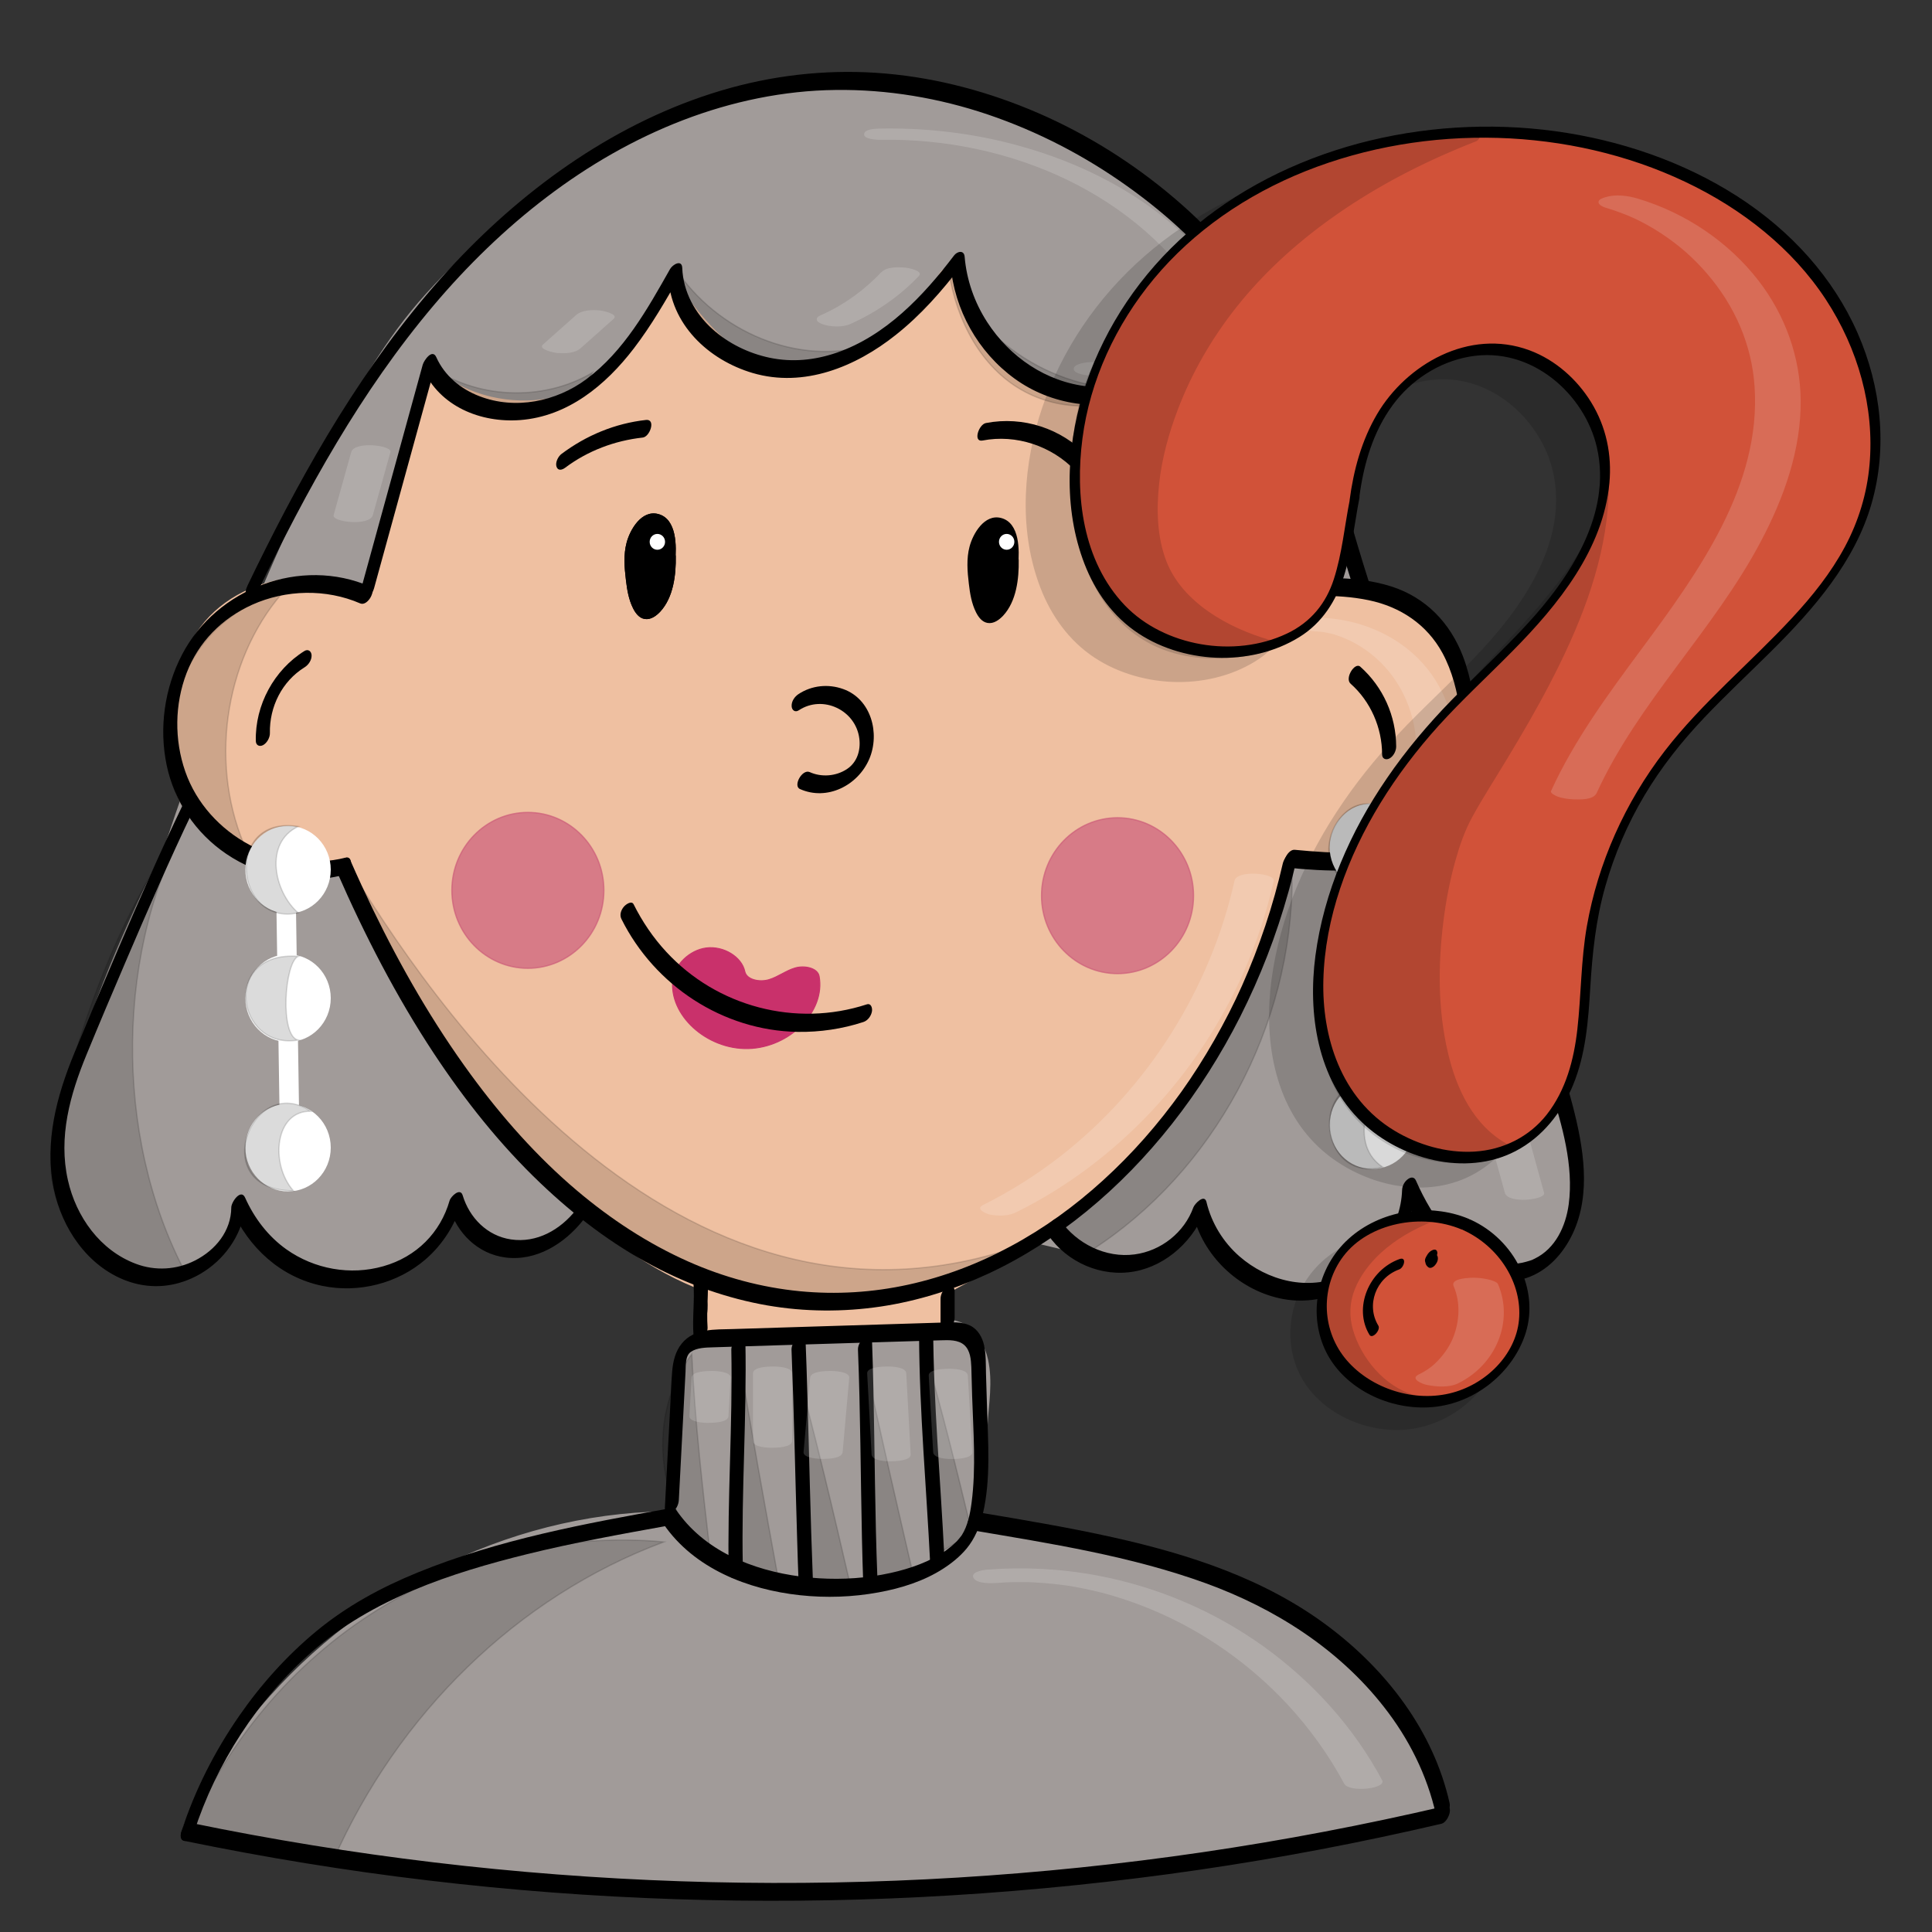 <?xml version="1.0" encoding="utf-8"?>
<!-- Generator: Adobe Adobe Illustrator 24.2.0, SVG Export Plug-In . SVG Version: 6.00 Build 0)  -->
<svg version="1.1" xmlns="http://www.w3.org/2000/svg" xmlns:xlink="http://www.w3.org/1999/xlink" x="0px" y="0px"
	 viewBox="0 0 170.08 170.08" style="enable-background:new 0 0 170.08 170.08;" xml:space="preserve">
<rect x="0" y="0" width="170.08" height="170.08" fill="#333333" stroke="none"/>
<style type="text/css">
	.st0{fill:#ADBECF;}
	.st1{fill:#F3C057;}
	.st2{fill:#F7D98D;}
	.st3{fill:#AEBFCE;}
	.st4{opacity:0.271;}
	.st5{fill:#3D4C5B;}
	.st6{fill:#A19B99;}
	.st7{fill:#EFC0A1;}
	.st8{opacity:0.671;fill:#CB5A7A;stroke:#CA5A78;stroke-width:0.115;stroke-miterlimit:10;enable-background:new    ;}
	.st9{fill:#C9316B;stroke:#C9306B;stroke-width:0.085;stroke-miterlimit:10;}
	.st10{fill:#FFFFFF;stroke:#FFFFFF;stroke-width:0.115;stroke-miterlimit:10;}
	.st11{fill:#FFFFFF;}
	.st12{opacity:0.141;stroke:#000000;stroke-width:0.115;stroke-miterlimit:10;enable-background:new    ;}
	.st13{opacity:0.141;stroke:#000000;stroke-width:0.097;stroke-miterlimit:10;enable-background:new    ;}
	.st14{opacity:0.161;}
	.st15{fill:#ECC9AD;}
	.st16{opacity:0.169;}
	.st17{fill:#F0F6FA;}
	.st18{opacity:0.149;}
	.st19{opacity:0.031;}
	.st20{stroke:#000000;stroke-width:0.062;stroke-miterlimit:10;}
	.st21{fill:#C8354F;}
	.st22{fill:#C93550;}
	.st23{fill:#6DB671;}
	.st24{fill:#6CB671;}
	.st25{fill:#D1DFEA;}
	.st26{fill:#D3E1ED;}
	.st27{fill:#C8354E;}
	.st28{fill:#F3C058;}
	.st29{fill:#C8AE9D;}
	.st30{opacity:0.078;}
	.st31{opacity:0.141;}
	.st32{fill:#D15238;}
	.st33{fill:#D15239;}
</style>
<g id="Ebene_4_5_">
</g>
<g id="Ebene_8_7_">
	<g>
		<g id="Ebene_18_3_">
			<g>
				<g>
					<path class="st6" d="M51.97,103.96c-0.35,2.77-2.82,5.1-5.54,5.23c-2.72,0.12-5.39-1.97-5.98-4.7
						c-1.35,4.12-5.36,7.17-9.59,7.29c-4.24,0.12-8.4-2.7-9.96-6.74c-1.15,6.74-9.85,8.41-13.35,2.92
						c-5.62-8.83,5.85-29.53,7.72-34.13c0,0,7.84-23.92,17.33-40.45c5.02-8.75,14.25-15.87,22.93-20.75
						c8.27-4.64,17.67-4.95,26.98-3.42s17.7,6.44,23.9,13.72c6.58,7.72,8.65,17.25,12,26.91c5.37,15.52,12.89,29.89,18.26,45.41
						c1.07,3.09,2.15,6.32,1.77,9.57c-0.38,3.25-2.71,6.52-5.89,6.76c-3.96,0.29-6.81-3.93-7.84-7.86c-0.33,4.53-4.08,8.55-8.48,9.1
						s-8.97-2.45-10.34-6.77c-1.04,2.39-3.67,3.69-6.21,3.88c-2.54,0.19-5.05-0.51-7.53-1.11c-12.68-3.06-25.82-3.42-38.84-3.77"/>
					<g>
						<path class="st6" d="M51.37,104.11c-0.35,2.42-2.53,4.35-5.01,4.29c-2.53-0.06-4.74-2-5.31-4.43
							c-0.17-0.74-1.04,0.14-1.15,0.46c-1.28,3.78-5,6.56-9.03,6.55c-4.06-0.01-7.89-2.71-9.38-6.47c-0.31-0.79-1.13,0.25-1.2,0.67
							c-0.64,3.52-3.97,5.69-7.47,5.19c-3.53-0.5-5.59-3.55-6.05-6.88c-0.5-3.59,0.31-7.35,1.3-10.79
							c1.09-3.78,2.57-7.45,4.17-11.05c1.11-2.5,2.36-4.94,3.44-7.45c0.54-1.27,0.91-2.63,1.37-3.93c2.8-7.97,5.9-15.86,9.38-23.56
							c2.1-4.63,4.32-9.26,6.93-13.62c2.79-4.67,6.65-8.64,10.84-12.07c2.13-1.75,4.37-3.37,6.68-4.87
							c2.26-1.47,4.59-2.91,7.05-4.02c5.32-2.41,11.22-3.16,17.02-2.91c5.51,0.24,11.03,1.18,16.12,3.37
							c4.83,2.08,9.23,5.13,12.9,8.9c3.89,3.99,6.68,8.72,8.74,13.87c2.12,5.29,3.62,10.8,5.52,16.17
							c4.18,11.81,9.62,23.11,14.28,34.72c1.17,2.91,2.29,5.85,3.33,8.81c1.03,2.93,2.16,5.98,2.07,9.13
							c-0.07,2.31-1.09,4.81-3.18,6c-2.05,1.17-4.44,0.51-6.09-1.03c-1.68-1.57-2.73-3.76-3.31-5.96c-0.09-0.35-0.45-0.3-0.69-0.14
							c-0.33,0.22-0.5,0.61-0.53,1c-0.27,3.2-2.44,6.03-5.35,7.33c-3.02,1.35-6.5,0.61-9.06-1.36c-1.48-1.15-2.61-2.72-3.2-4.5
							c-0.24-0.74-1,0.14-1.15,0.46c-1.22,2.68-4.7,3.34-7.33,3.13c-1.81-0.14-3.57-0.61-5.33-1.04c-1.71-0.42-3.44-0.79-5.17-1.11
							c-7.11-1.34-14.33-1.95-21.54-2.3c-4.12-0.2-8.24-0.31-12.37-0.42c-0.67-0.02-1.34,1.56-0.59,1.58
							c7.65,0.21,15.32,0.41,22.94,1.17c3.76,0.37,7.51,0.88,11.22,1.59c1.89,0.36,3.77,0.79,5.64,1.24
							c1.83,0.45,3.69,0.89,5.59,0.91c3.35,0.02,6.6-1.51,8.04-4.65c-0.38,0.15-0.76,0.31-1.15,0.46c1.16,3.54,4.27,6.26,7.94,6.95
							c3.74,0.71,7.47-1.12,9.74-4.07c1.36-1.77,2.18-3.84,2.36-6.06c-0.41,0.29-0.81,0.57-1.22,0.86c1.1,4.11,4.71,9.72,9.75,7.79
							c2.3-0.88,3.93-3.05,4.71-5.32c0.99-2.9,0.53-6.03-0.31-8.91c-0.91-3.13-2.09-6.19-3.26-9.23c-1.17-3.04-2.4-6.05-3.67-9.05
							c-2.52-5.99-5.17-11.92-7.64-17.93c-2.44-5.9-4.62-11.88-6.57-17.96c-1.77-5.5-3.56-11.07-6.49-16.09
							c-5.53-9.49-15.27-16.46-26-18.76c-5.85-1.25-12.08-1.6-18-0.66c-2.9,0.46-5.73,1.28-8.42,2.46
							c-2.64,1.16-5.13,2.71-7.54,4.28c-4.78,3.12-9.28,6.71-13.13,10.95c-3.69,4.06-6.32,8.75-8.77,13.62
							c-4.42,8.77-8.14,17.9-11.51,27.11c-0.83,2.26-1.64,4.54-2.4,6.82c-0.59,1.77-1.52,3.43-2.31,5.12
							c-1.65,3.53-3.21,7.1-4.5,10.78c-1.34,3.83-2.47,7.84-2.64,11.91c-0.14,3.39,0.52,7.16,3.36,9.36
							c2.93,2.27,7.23,1.84,9.94-0.56c1.49-1.32,2.44-3.13,2.79-5.08c-0.4,0.22-0.8,0.44-1.2,0.67c1.31,3.3,4.15,5.82,7.59,6.7
							c3.46,0.89,7.13-0.26,9.75-2.62c1.53-1.38,2.7-3.14,3.36-5.09c-0.38,0.15-0.76,0.31-1.15,0.46c0.69,2.94,3.54,5.24,6.61,4.95
							c3.13-0.3,5.68-3.11,6.11-6.15c0.05-0.33-0.06-0.69-0.46-0.62C51.74,103.25,51.42,103.76,51.37,104.11L51.37,104.11z"/>
					</g>
				</g>
				<g>
					<path class="st6" d="M60.29,120.08c-0.25,4.58-0.49,9.17-0.74,13.75c-17.62-0.29-34.98,10.57-42.79,26.78
						c36.22,7.47,73.95,7.05,110.01-1.21c-6.05-17.75-24.94-22.23-41.06-25.31c0.43-4.65,0.64-8.95,0.64-8.95
						c0.41-2.87,0.53-6.49-1.96-7.88c-1.29-0.72-4.28-0.09-5.74,0.02c-6.02,0.43-12.04,0.87-18.07,1.31"/>
					<g>
						<path class="st6" d="M59.66,120.43c-0.25,4.58-0.49,9.17-0.74,13.75c0.31-0.38,0.61-0.76,0.92-1.13
							c-7-0.1-13.93,1.51-20.25,4.48c-6.39,3-12.13,7.4-16.7,12.77c-2.6,3.06-4.83,6.44-6.58,10.06c-0.15,0.3-0.35,0.94,0.15,1.05
							c7.08,1.46,14.21,2.62,21.39,3.47c7.17,0.86,14.37,1.41,21.59,1.67c7.22,0.26,14.44,0.21,21.65-0.13
							c7.19-0.34,14.37-0.98,21.51-1.92c7.16-0.94,14.29-2.18,21.35-3.72c0.89-0.19,1.78-0.39,2.67-0.6
							c0.47-0.11,0.9-0.83,0.75-1.29c-2.22-6.45-6.48-11.8-12.11-15.61c-5.51-3.72-11.89-5.94-18.29-7.6
							c-3.62-0.94-7.29-1.68-10.96-2.38c0.1,0.21,0.21,0.42,0.31,0.63c0.26-2.82,0.47-5.65,0.62-8.49c0.1-1.83,0.47-3.8,0.04-5.75
							c-0.25-1.12-0.77-2.17-1.69-2.88c-0.93-0.72-2.12-0.73-3.25-0.66c-1.18,0.08-2.35,0.28-3.53,0.36
							c-1.81,0.13-3.63,0.26-5.44,0.39c-4.06,0.29-8.13,0.59-12.19,0.88c-0.41,0.03-0.71,0.37-0.84,0.74
							c-0.08,0.21-0.16,0.87,0.25,0.84c3.48-0.25,6.97-0.5,10.45-0.75c3.06-0.22,6.13-0.35,9.18-0.72c1.14-0.14,2.4-0.34,3.54-0.08
							c1.01,0.23,1.75,1.17,2.1,2.1c0.7,1.91,0.27,3.85,0.17,5.8c-0.14,2.84-0.34,5.68-0.61,8.52c-0.02,0.27-0.01,0.57,0.31,0.63
							c6.44,1.23,12.9,2.59,19.06,4.9c6,2.25,11.79,5.48,16.07,10.35c2.51,2.86,4.4,6.19,5.64,9.79c0.25-0.43,0.5-0.86,0.75-1.29
							c-7.01,1.6-14.08,2.92-21.2,3.93c-7.17,1.02-14.38,1.74-21.61,2.15c-7.17,0.41-14.36,0.52-21.54,0.34
							c-7.18-0.19-14.36-0.67-21.5-1.45c-7.15-0.78-14.26-1.86-21.31-3.24c-0.9-0.17-1.79-0.35-2.68-0.54
							c0.05,0.35,0.1,0.7,0.15,1.05c2.98-6.15,7.34-11.55,12.66-15.83c5.28-4.25,11.46-7.39,18.03-9.06
							c3.71-0.94,7.53-1.41,11.35-1.35c0.55,0.01,0.89-0.66,0.92-1.13c0.25-4.58,0.49-9.17,0.74-13.75
							c0.02-0.39-0.33-0.52-0.63-0.37C59.9,119.56,59.69,120.03,59.66,120.43L59.66,120.43z"/>
					</g>
				</g>
				<g>
					<path class="st7" d="M31.7,52.23c-4.71-1.55-10.88-0.6-13.79,3.49s-3.72,11.28-0.85,15.41c2.87,4.13,9.78,5.8,14.5,4.32
						c5.08,14.96,17.63,32.15,30.12,37.18c2.6,1.05,0.14,4.8,1.29,4.62c4.84-0.76,15.11-1.92,20.32-0.53
						c0.09-1.22-0.8-3.12,0.27-3.66c15.38-7.81,25.95-21.68,29.77-38.01c5.94,0.78,12.2,0.69,14.54-3.21
						c2.74-4.56,1.56-12.48-2.02-16.38c-3.58-3.91-9.83-4.88-14.37-2.23c-2.96-6.83-4.55-14.35-6.09-21.66
						c-3.44,3.17-9.27,4.62-13.64,3.07c-4.37-1.56-7.77-5.67-8.56-10.35c-2.38,4.39-7.99,8.79-12.88,9.07
						c-4.89,0.28-8.5-3.9-11.35-8c-0.98,4.38-4.69,8.5-8.83,9.97c-4.14,1.47-9,0.61-12.42-2.22c-1.66,6.47-3.32,12.93-4.98,19.4"/>
					<g>
						<path class="st7" d="M32.13,51.49c-3.08-0.99-6.54-1.04-9.59,0.12c-1.55,0.59-2.95,1.46-4.1,2.65
							c-1.14,1.18-1.95,2.65-2.55,4.16c-1.26,3.16-1.66,6.85-0.8,10.17c0.81,3.1,2.95,5.39,5.83,6.73c3.2,1.49,7.09,1.96,10.49,0.91
							c-0.15-0.09-0.3-0.17-0.45-0.26c1.82,5.35,4.35,10.46,7.32,15.25c3,4.84,6.5,9.42,10.55,13.43c3.57,3.54,7.62,6.72,12.28,8.67
							c0.88,0.37,1.24,0.96,1.18,1.91c-0.04,0.69-0.31,1.38-0.28,2.07c0.05,0.96,0.89,0.7,1.56,0.6c1.03-0.15,2.07-0.29,3.11-0.41
							c2.83-0.33,5.67-0.57,8.52-0.62c2.58-0.05,5.27-0.02,7.78,0.64c0.53,0.14,0.9-0.76,0.92-1.13c0.04-0.77-0.2-1.52-0.25-2.29
							c-0.01-0.11,0.02-0.27-0.01-0.38c-0.09-0.3,0.13,0.12-0.08,0.06c0.1,0.03,0.51-0.26,0.6-0.31c0.23-0.12,0.45-0.24,0.67-0.36
							c1.6-0.86,3.16-1.8,4.68-2.81c2.98-1.99,5.78-4.24,8.34-6.74c5.08-4.97,9.21-10.85,12.19-17.3c1.68-3.64,2.97-7.45,3.88-11.34
							c-0.3,0.31-0.6,0.63-0.9,0.94c3.52,0.46,7.4,0.79,10.84-0.36c1.44-0.48,2.78-1.26,3.77-2.43c1.03-1.21,1.63-2.76,1.99-4.29
							c0.75-3.19,0.39-6.71-0.77-9.76c-1.18-3.1-3.31-5.65-6.4-7c-3.51-1.53-7.66-1.4-10.99,0.51c0.2,0.07,0.41,0.13,0.61,0.2
							c-2.98-6.92-4.54-14.32-6.09-21.66c-0.08-0.4-0.55-0.28-0.77-0.09c-2.68,2.44-6.49,3.7-10.09,3.49
							c-3.58-0.21-6.81-2.19-8.92-5.05c-1.24-1.67-2.06-3.59-2.42-5.63c-0.11-0.66-0.9-0.01-1.05,0.26
							c-1.86,3.38-5.11,6.21-8.66,7.68c-1.7,0.71-3.58,1.08-5.41,0.74c-1.85-0.35-3.49-1.39-4.88-2.62
							c-1.67-1.48-3.03-3.29-4.3-5.11c-0.41-0.58-1.06,0.48-1.14,0.8c-0.73,3.16-2.9,6.01-5.6,7.78c-2.81,1.84-6.22,2.37-9.48,1.62
							c-1.88-0.44-3.64-1.32-5.13-2.54c-0.45-0.37-0.96,0.62-1.04,0.9c-1.66,6.47-3.32,12.93-4.98,19.4
							c-0.08,0.33,0.09,0.69,0.46,0.62c0.41-0.07,0.66-0.58,0.75-0.93c1.66-6.47,3.32-12.93,4.98-19.4c-0.34,0.3-0.69,0.6-1.04,0.9
							c2.88,2.35,6.71,3.36,10.38,2.82c3.68-0.54,6.93-2.8,9.15-5.73c1.3-1.71,2.27-3.65,2.75-5.75c-0.38,0.27-0.76,0.54-1.14,0.8
							c2.29,3.27,5.12,6.9,9.19,7.91c4.09,1.01,8.4-1.33,11.43-3.89c1.82-1.54,3.44-3.39,4.59-5.49c-0.35,0.09-0.7,0.17-1.05,0.26
							c0.66,3.8,2.97,7.27,6.22,9.35c3.3,2.11,7.31,2.35,11.01,1.22c2.11-0.65,4.1-1.71,5.74-3.2c-0.26-0.03-0.51-0.06-0.77-0.09
							c1.55,7.34,3.11,14.74,6.09,21.66c0.11,0.27,0.35,0.35,0.61,0.2c2.71-1.55,6.04-1.8,9-0.86c2.91,0.92,5.23,2.93,6.6,5.65
							c1.34,2.65,1.92,5.86,1.59,8.81c-0.15,1.34-0.48,2.69-1.16,3.86c-0.64,1.11-1.68,1.86-2.85,2.34
							c-3.42,1.39-7.49,0.98-11.05,0.51c-0.47-0.06-0.82,0.58-0.9,0.94c-1.62,6.87-4.5,13.45-8.54,19.25
							c-4.06,5.82-9.23,10.85-15.17,14.73c-1.72,1.12-3.5,2.13-5.32,3.08c-0.84,0.44-1.27,1.24-1.29,2.18
							c-0.02,0.88,0.3,1.73,0.26,2.62c0.31-0.38,0.61-0.76,0.92-1.13c-2.16-0.57-4.44-0.65-6.67-0.65c-2.57,0-5.14,0.17-7.7,0.42
							c-1.16,0.11-2.33,0.24-3.49,0.4c-0.47,0.06-0.93,0.12-1.4,0.19c-0.23,0.03-0.46,0.07-0.69,0.1c-0.11,0.02-0.22,0.03-0.33,0.05
							c-0.07,0.01-0.14,0.02-0.21,0.03c0.02,0,0.03,0,0.05-0.01c0.01-0.03,0.15,0.15,0.1,0.15c-0.02,0,0.01-0.25,0.02-0.27
							c0.06-0.37,0.14-0.73,0.19-1.1c0.12-0.86,0.15-1.83-0.36-2.58c-0.58-0.84-1.81-1.11-2.69-1.54c-1.07-0.52-2.1-1.11-3.1-1.75
							c-2.11-1.35-4.09-2.92-5.94-4.61c-4.17-3.83-7.76-8.3-10.86-13.02c-3.44-5.24-6.34-10.88-8.37-16.82
							c-0.07-0.2-0.24-0.33-0.45-0.26c-2.75,0.84-5.83,0.63-8.53-0.3c-2.67-0.92-5.19-2.62-6.35-5.27c-1.22-2.8-1.15-6.1-0.37-9
							c0.76-2.84,2.31-5.29,5-6.6c2.98-1.46,6.68-1.54,9.82-0.53C31.96,53.2,32.76,51.69,32.13,51.49L32.13,51.49z"/>
					</g>
				</g>
				<ellipse class="st8" cx="46.47" cy="78.38" rx="6.69" ry="6.86"/>
				<ellipse class="st8" cx="98.38" cy="78.85" rx="6.69" ry="6.86"/>
				<path class="st9" d="M59.23,86.24c-0.36,3.11,2.97,6.16,6.64,6.07c3.67-0.09,6.81-3.28,6.24-6.37
					c-0.13-0.73-1.29-0.97-2.11-0.73c-0.82,0.24-1.48,0.78-2.3,1.03c-0.82,0.25-1.97,0.02-2.13-0.71c-0.27-1.29-1.86-2.27-3.39-2.08
					C60.68,83.64,59.38,84.96,59.23,86.24z"/>
				<g>
					<g>
						<path d="M32.57,51.63c-6.08-2.64-13.5,0.15-16.54,5.99c-1.55,2.97-2.04,6.45-1.36,9.73c0.67,3.2,2.55,5.99,5.25,7.82
							c2.96,2.01,6.74,2.76,10.22,1.88c0.39-0.1,0.69-0.55,0.75-0.93c0.05-0.31-0.06-0.72-0.46-0.62
							c-5.77,1.46-12.16-1.96-14.12-7.58c-0.97-2.79-0.94-5.92,0.12-8.68c1.04-2.71,3.12-4.81,5.76-6c2.98-1.34,6.52-1.42,9.52-0.12
							C32.37,53.41,33.2,51.9,32.57,51.63L32.57,51.63z"/>
					</g>
				</g>
				<g>
					<g>
						<path d="M111.6,52.75c2.94-0.28,5.98-0.52,8.9,0.09c2.78,0.58,5.11,2.13,6.48,4.64c0.87,1.61,1.33,3.45,1.56,5.26
							c0.24,1.88,0.33,3.84,0.01,5.72c-0.12,0.7-0.28,1.34-0.54,1.99c-0.21,0.52-0.54,1.11-0.84,1.5c-0.7,0.9-1.63,1.58-2.77,2.07
							c-3.21,1.37-7.04,1.11-10.43,0.79c-0.67-0.06-1.35,1.51-0.59,1.58c3.35,0.32,6.99,0.52,10.21-0.61c2.85-1,4.95-3.16,5.81-6.07
							c0.54-1.81,0.66-3.71,0.57-5.59c-0.1-2.14-0.42-4.33-1.18-6.34c-1.13-2.95-3.27-5.18-6.3-6.15c-3.4-1.08-7.08-0.76-10.58-0.42
							C111.26,51.27,110.71,52.84,111.6,52.75L111.6,52.75z"/>
					</g>
				</g>
				<g>
					<g>
						<path d="M29.68,76.79c2.42,5.53,5.2,10.93,8.53,15.97c2.72,4.11,5.8,8,9.37,11.4c2.98,2.84,6.28,5.37,9.93,7.29
							c3.14,1.66,6.54,2.86,10.04,3.47c3.3,0.57,6.67,0.59,9.98,0.1c3.28-0.49,6.46-1.5,9.46-2.89c3.1-1.44,6-3.32,8.65-5.48
							c2.78-2.27,5.29-4.87,7.51-7.68c2.32-2.94,4.34-6.13,6.03-9.47c1.77-3.51,3.19-7.18,4.24-10.97c0.26-0.92,0.49-1.86,0.71-2.79
							c0.07-0.33-0.08-0.69-0.46-0.62c-0.4,0.07-0.67,0.58-0.75,0.93c-0.84,3.67-2.04,7.26-3.58,10.72
							c-1.41,3.16-3.33,6.53-5.33,9.33c-2.06,2.88-4.36,5.5-6.94,7.84c-2.49,2.26-5.15,4.19-8.11,5.78
							c-2.83,1.53-5.85,2.68-8.99,3.37c-3.14,0.69-6.36,0.89-9.56,0.58c-3.39-0.33-6.7-1.23-9.81-2.61
							c-3.56-1.58-6.84-3.74-9.81-6.25c-3.52-2.98-6.61-6.48-9.33-10.19c-3.34-4.56-6.17-9.48-8.63-14.56
							c-0.68-1.42-1.34-2.84-1.97-4.28C30.52,74.95,29.42,76.2,29.68,76.79L29.68,76.79z"/>
					</g>
				</g>
				<g>
					<g>
						<path d="M118.9,60.19c1.76,1.56,2.77,3.88,2.77,6.22c0,0.38,0.31,0.52,0.63,0.37c0.36-0.18,0.61-0.66,0.61-1.06
							c-0.01-2.69-1.15-5.24-3.16-7.03C119.27,58.26,118.35,59.71,118.9,60.19L118.9,60.19z"/>
					</g>
				</g>
				<g>
					<g>
						<path d="M23.76,64.54c-0.05-2.32,1.07-4.57,3.06-5.8c0.34-0.21,0.63-0.64,0.61-1.06c-0.02-0.35-0.3-0.57-0.63-0.37
							c-2.68,1.67-4.35,4.76-4.28,7.92c0.01,0.38,0.31,0.53,0.63,0.37C23.5,65.42,23.77,64.93,23.76,64.54L23.76,64.54z"/>
					</g>
				</g>
				<g>
					<g>
						<path d="M49.76,41.17c1.99-1.49,4.36-2.38,6.82-2.65c0.64-0.07,1.18-1.65,0.29-1.55c-2.72,0.3-5.27,1.36-7.45,3
							c-0.29,0.22-0.55,0.75-0.43,1.11C49.12,41.48,49.5,41.37,49.76,41.17L49.76,41.17z"/>
					</g>
				</g>
				<g>
					<g>
						<path d="M86.5,38.78c2.95-0.57,6.09,0.48,8.16,2.65c0.54,0.57,1.52-0.83,1.07-1.3c-2.29-2.41-5.66-3.52-8.93-2.89
							C86.16,37.35,85.63,38.95,86.5,38.78L86.5,38.78z"/>
					</g>
				</g>
				<g>
					<g>
						<path d="M59.44,49.43c0.12-1.31,0.16-3.75-1.5-4.18c-1.46-0.38-2.48,1.37-2.78,2.53c-0.28,1.05-0.19,2.19-0.06,3.26
							c0.1,0.86,0.24,1.73,0.63,2.51c0.21,0.42,0.53,0.86,1.02,0.94c0.54,0.09,1.02-0.27,1.37-0.64c1.17-1.26,1.4-3.26,1.37-4.9
							c-0.01-0.38-0.31-0.53-0.63-0.37c-0.35,0.18-0.62,0.67-0.61,1.06c0.01,0.64-0.02,1.28-0.15,1.91
							c-0.1,0.47-0.24,0.86-0.41,1.16c-0.12,0.22,0.06-0.06-0.07,0.1c-0.02,0.03-0.05,0.06-0.07,0.09
							c-0.08,0.09,0.15-0.13,0.01-0.02c-0.14,0.12,0.05-0.01-0.04,0.03c0.05-0.02-0.04,0.02-0.05,0.02c-0.04,0-0.16-0.03-0.19-0.05
							c-0.17-0.1-0.19-0.14-0.31-0.32c-0.29-0.43-0.41-0.97-0.51-1.47c-0.17-0.86-0.25-1.78-0.23-2.66
							c0.01-0.58,0.12-1.07,0.37-1.43c-0.13,0.19,0.16-0.15,0,0c0.04-0.04,0.08-0.08,0.13-0.11c0.1-0.08-0.14,0.09,0.03-0.02
							c0.08-0.05,0.22-0.09,0.31-0.09c0.39,0.01,0.71,0.32,0.9,0.72c0.32,0.68,0.33,1.51,0.26,2.24
							C58.13,50.86,59.37,50.18,59.44,49.43L59.44,49.43z"/>
					</g>
				</g>
				<g>
					<path d="M58.84,49.58c0.5-4.86-3.35-4.56-3.23-0.5c0.21,7.19,3.39,5,3.25,0.21"/>
					<g>
						<path d="M59.44,49.43c0.12-1.31,0.16-3.75-1.5-4.18c-1.46-0.38-2.48,1.37-2.78,2.53c-0.28,1.05-0.19,2.19-0.06,3.26
							c0.1,0.86,0.24,1.73,0.63,2.51c0.21,0.42,0.53,0.86,1.02,0.94c0.54,0.09,1.02-0.27,1.37-0.64c1.17-1.26,1.4-3.26,1.37-4.9
							c-0.01-0.38-0.31-0.53-0.63-0.37c-0.35,0.18-0.62,0.67-0.61,1.06c0.01,0.64-0.02,1.28-0.15,1.91
							c-0.1,0.47-0.24,0.86-0.41,1.16c-0.12,0.22,0.06-0.06-0.07,0.1c-0.02,0.03-0.05,0.06-0.07,0.09
							c-0.08,0.09,0.15-0.13,0.01-0.02c-0.14,0.12,0.05-0.01-0.04,0.03c0.05-0.02-0.04,0.02-0.05,0.02c-0.04,0-0.16-0.03-0.19-0.05
							c-0.17-0.1-0.19-0.14-0.31-0.32c-0.29-0.43-0.41-0.97-0.51-1.47c-0.17-0.86-0.25-1.78-0.23-2.66
							c0.01-0.58,0.12-1.07,0.37-1.43c-0.13,0.19,0.16-0.15,0,0c0.04-0.04,0.08-0.08,0.13-0.11c0.1-0.08-0.14,0.09,0.03-0.02
							c0.08-0.05,0.22-0.09,0.31-0.09c0.39,0.01,0.71,0.32,0.9,0.72c0.32,0.68,0.33,1.51,0.26,2.24
							C58.13,50.86,59.37,50.18,59.44,49.43L59.44,49.43z"/>
					</g>
				</g>
				<g>
					<path d="M89.03,49.93c0.5-4.86-3.35-4.56-3.23-0.5c0.21,7.19,3.39,5,3.25,0.21"/>
					<g>
						<path d="M89.63,49.78c0.12-1.31,0.16-3.75-1.5-4.18c-1.46-0.38-2.48,1.37-2.78,2.53c-0.28,1.05-0.19,2.19-0.06,3.26
							c0.1,0.86,0.24,1.73,0.63,2.51c0.21,0.42,0.53,0.86,1.02,0.94c0.54,0.09,1.02-0.27,1.37-0.64c1.17-1.26,1.4-3.26,1.37-4.9
							c-0.01-0.38-0.31-0.53-0.63-0.37c-0.35,0.18-0.62,0.67-0.61,1.06c0.01,0.64-0.02,1.28-0.15,1.91
							c-0.1,0.47-0.24,0.86-0.41,1.16c-0.12,0.22,0.06-0.06-0.07,0.1c-0.02,0.03-0.05,0.06-0.07,0.09
							c-0.08,0.09,0.15-0.13,0.01-0.02c-0.14,0.12,0.05-0.01-0.04,0.03c0.05-0.02-0.04,0.02-0.05,0.02c-0.04,0-0.16-0.03-0.19-0.05
							c-0.17-0.1-0.19-0.14-0.31-0.32c-0.29-0.43-0.41-0.97-0.51-1.47c-0.17-0.86-0.25-1.78-0.23-2.66
							c0.01-0.58,0.12-1.07,0.37-1.43c-0.13,0.19,0.16-0.15,0,0c0.04-0.04,0.08-0.08,0.13-0.11c0.1-0.08-0.14,0.09,0.03-0.02
							c0.08-0.05,0.22-0.09,0.31-0.09c0.39,0.01,0.71,0.32,0.9,0.72c0.32,0.68,0.33,1.51,0.26,2.24
							C88.32,51.2,89.56,50.52,89.63,49.78L89.63,49.78z"/>
					</g>
				</g>
				<g>
					<g>
						<path d="M70.32,62.53c2.12-1.4,5.02-0.01,5.33,2.49c0.13,1.05-0.2,2.1-1.1,2.69c-0.96,0.63-2.23,0.73-3.27,0.26
							c-0.66-0.29-1.49,1.21-0.86,1.49c2.39,1.07,5.1-0.31,6.1-2.63c0.97-2.26,0.18-5.29-2.29-6.17c-1.31-0.47-2.76-0.33-3.93,0.44
							c-0.34,0.22-0.63,0.63-0.61,1.06C69.7,62.51,69.99,62.75,70.32,62.53L70.32,62.53z"/>
					</g>
				</g>
				<g>
					<g>
						<path d="M32.94,51.75c1.83-6.66,3.66-13.31,5.49-19.97c-0.4,0.22-0.8,0.44-1.2,0.67c1.47,3.33,5.08,4.79,8.56,4.53
							c4.2-0.32,7.53-3.07,10.01-6.31c1.56-2.04,2.84-4.26,4.1-6.49c-0.36,0.03-0.71,0.06-1.07,0.09c0.16,4.26,3.53,7.42,7.44,8.57
							c4.51,1.32,9.06-0.55,12.58-3.35c2.2-1.74,4.08-3.87,5.77-6.1c-0.31-0.03-0.63-0.07-0.94-0.1c0.33,3.98,2.41,7.7,5.65,10.05
							c3.23,2.34,7.44,2.9,11.22,1.7c2.22-0.7,4.18-1.95,5.79-3.63c-0.31-0.03-0.63-0.07-0.94-0.1c0.95,7.16,2.79,14.18,5.54,20.86
							c0.34,0.82,1.44-0.43,1.2-1.03c-2.7-6.57-4.56-13.48-5.5-20.52c-0.08-0.63-0.6-0.45-0.94-0.1c-2.52,2.63-6.33,3.88-9.92,3.5
							c-3.68-0.39-6.89-2.59-8.88-5.67c-1.11-1.72-1.81-3.7-1.98-5.75c-0.05-0.61-0.65-0.49-0.94-0.1
							c-2.69,3.55-6.01,7.06-10.33,8.55c-1.92,0.66-3.91,0.86-5.91,0.44c-1.84-0.39-3.61-1.25-5.01-2.51
							c-1.55-1.39-2.59-3.3-2.67-5.39c-0.03-0.78-0.84-0.31-1.07,0.09c-1.99,3.52-4.06,7.24-7.37,9.7c-2.66,1.98-6.27,2.71-9.41,1.5
							c-1.65-0.63-3.07-1.8-3.8-3.43c-0.35-0.79-1.09,0.27-1.2,0.67c-1.83,6.66-3.66,13.31-5.49,19.97
							c-0.09,0.33,0.09,0.69,0.46,0.62C32.6,52.61,32.84,52.11,32.94,51.75L32.94,51.75z"/>
					</g>
				</g>
				<g>
					<g>
						<path d="M50.7,106.52c-1.38,1.74-3.44,2.93-5.72,2.59c-2.09-0.31-3.65-1.9-4.25-3.88c-0.21-0.71-1.04,0.09-1.15,0.46
							c-0.81,2.82-2.91,4.95-5.83,5.78c-2.9,0.83-6.07,0.26-8.53-1.48c-1.61-1.14-2.84-2.76-3.64-4.55
							c-0.37-0.84-1.22,0.38-1.22,0.86c-0.01,2.07-1.39,3.75-3.18,4.66c-1.62,0.83-3.51,0.94-5.21,0.3
							c-3.16-1.18-5.27-4.15-5.99-7.36c-0.86-3.8,0.19-7.54,1.63-11.04c1.13-2.75,2.29-5.49,3.46-8.22
							c1.9-4.44,3.82-8.88,5.91-13.24c0.13-0.28,0.33-0.79-0.02-1.01c-0.32-0.19-0.76,0.23-0.88,0.49c-2,4.16-3.84,8.38-5.66,12.62
							c-1.31,3.06-2.6,6.12-3.87,9.19c-1.57,3.81-2.66,7.86-1.81,11.99c0.71,3.45,2.96,6.77,6.34,8.05
							c1.91,0.72,3.91,0.65,5.78-0.19c2.16-0.96,3.9-2.9,4.52-5.19c0.16-0.57,0.23-1.16,0.23-1.75c-0.41,0.29-0.81,0.57-1.22,0.86
							c1.5,3.38,4.31,5.98,7.99,6.74c3.19,0.66,6.64-0.21,9.1-2.35c1.53-1.33,2.64-3.11,3.2-5.06c-0.38,0.15-0.76,0.31-1.15,0.46
							c0.7,2.31,2.52,4.13,4.96,4.45c2.72,0.35,5.21-1.22,6.84-3.28c0.21-0.26,0.46-0.78,0.22-1.1
							C51.31,106.01,50.87,106.3,50.7,106.52L50.7,106.52z"/>
					</g>
				</g>
				<g>
					<g>
						<path d="M22.7,52.06c4.27-8.88,9.08-17.61,15.47-25.17c5.93-7.02,13.34-13.01,21.98-16.32c4.28-1.64,8.83-2.6,13.41-2.65
							c4.56-0.06,9.12,0.71,13.43,2.17c4.36,1.48,8.49,3.62,12.23,6.29c3.65,2.6,6.99,5.68,9.61,9.33
							c4.94,6.88,7.01,15.22,9.43,23.19c0.33,1.1,0.68,2.2,1.03,3.3c0.27,0.83,1.39-0.41,1.2-1.03c-2.63-8.23-4.5-16.96-9.04-24.43
							c-2.31-3.81-5.33-7.06-8.77-9.88c-3.65-2.99-7.74-5.46-12.1-7.25c-4.28-1.76-8.84-2.9-13.46-3.2
							c-4.61-0.3-9.24,0.25-13.66,1.57c-9.04,2.7-16.99,8.34-23.41,15.17c-6.91,7.36-12.14,16.12-16.64,25.1
							c-0.55,1.09-1.08,2.18-1.61,3.28c-0.13,0.28-0.33,0.79,0.02,1.01C22.14,52.74,22.58,52.32,22.7,52.06L22.7,52.06z"/>
					</g>
				</g>
				<g>
					<g>
						<path d="M127.01,72.69c3,7.79,6.97,15.19,9.5,23.17c1.01,3.19,2.04,6.77,1.59,10.15c-0.26,1.93-1.16,3.9-2.99,4.79
							c-0.05,0.02-0.25,0.12-0.2,0.1c0.05-0.02-0.18,0.07-0.23,0.08c-0.22,0.07-0.44,0.13-0.66,0.18c-0.5,0.1-0.91,0.13-1.43,0.11
							c-3.97-0.22-6.5-4.06-7.94-7.34c-0.14-0.32-0.42-0.33-0.69-0.14c-0.32,0.22-0.52,0.61-0.53,1c-0.12,3.24-2.24,6.15-5.17,7.48
							c-3.09,1.4-6.66,0.5-9.15-1.67c-1.43-1.25-2.46-2.93-2.9-4.78c-0.18-0.75-1.03,0.15-1.15,0.46c-0.8,2.22-2.84,3.84-5.18,4.15
							c-2.52,0.34-5.1-0.94-6.53-3c-0.43-0.62-1.46,0.75-1.07,1.3c1.67,2.41,4.69,3.73,7.59,3.2c2.9-0.53,5.31-2.83,6.29-5.56
							c-0.38,0.15-0.76,0.31-1.15,0.46c0.87,3.69,3.96,6.66,7.66,7.47c3.78,0.83,7.6-1.06,9.82-4.12c1.3-1.79,2.1-3.89,2.18-6.11
							c-0.41,0.29-0.81,0.57-1.22,0.86c1.46,3.33,3.81,7,7.65,7.77c1.06,0.21,2.21,0.16,3.24-0.18c1.9-0.62,3.29-2.17,4.12-3.94
							c1.64-3.5,0.93-7.61,0-11.21c-1.12-4.3-2.82-8.44-4.56-12.52c-1.89-4.41-3.96-8.74-5.68-13.22
							C127.89,70.84,126.77,72.09,127.01,72.69L127.01,72.69z"/>
					</g>
				</g>
				<g>
					<g>
						<path d="M61.05,112.98c0.11,1.52-0.11,3.04,0,4.56c0.03,0.37,0.3,0.53,0.63,0.37c0.34-0.17,0.64-0.67,0.61-1.06
							c-0.11-1.52,0.11-3.04,0-4.56c-0.03-0.37-0.3-0.53-0.63-0.37C61.32,112.09,61.03,112.6,61.05,112.98L61.05,112.98z"/>
					</g>
				</g>
				<g>
					<g>
						<path d="M82.8,114.33c0,0.79,0,1.57,0,2.36c0,0.38,0.32,0.53,0.63,0.37c0.36-0.18,0.61-0.66,0.61-1.06c0-0.79,0-1.57,0-2.36
							c0-0.38-0.32-0.53-0.63-0.37C83.05,113.46,82.8,113.93,82.8,114.33L82.8,114.33z"/>
					</g>
				</g>
				<g>
					<g>
						<path d="M59.76,132.05c0.2-3.77,0.39-7.53,0.59-11.3c0.03-0.55-0.04-1.4,0.48-1.75c0.53-0.36,1.29-0.37,1.91-0.39
							c1.9-0.06,3.81-0.12,5.71-0.18c3.81-0.12,7.62-0.23,11.43-0.35c0.98-0.03,1.97-0.06,2.96-0.09c0.68-0.02,1.52-0.06,2.06,0.43
							c0.52,0.48,0.58,1.27,0.61,1.93c0.03,0.85,0.04,1.7,0.07,2.54c0.1,3.11,0.36,6.31-0.05,9.41c-0.13,1-0.35,2.04-0.85,2.83
							c-0.06,0.09,0,0,0.01-0.01c-0.03,0.04-0.06,0.08-0.09,0.12c-0.05,0.07-0.11,0.13-0.16,0.2c-0.06,0.07-0.11,0.13-0.17,0.2
							c-0.02,0.03-0.05,0.06-0.08,0.08c-0.1,0.1,0.14-0.13-0.04,0.04c-0.28,0.27-0.57,0.51-0.88,0.74c-1.35,0.96-3.17,1.6-4.86,1.97
							c-2.07,0.46-4.21,0.6-6.32,0.47c-4.2-0.26-8.72-1.61-11.62-4.82c-0.35-0.39-0.67-0.8-0.97-1.23c-0.43-0.62-1.45,0.75-1.07,1.3
							c2.68,3.9,7.43,5.75,11.99,6.24c2.3,0.25,4.66,0.17,6.93-0.25c1.98-0.36,3.99-0.99,5.69-2.09c0.76-0.49,1.46-1.06,2.04-1.75
							c0.74-0.89,1.17-1.95,1.44-3.06c0.72-3.04,0.46-6.33,0.37-9.42c-0.03-0.98-0.06-1.97-0.09-2.95
							c-0.02-0.83,0.01-1.67-0.17-2.49c-0.16-0.71-0.55-1.4-1.23-1.73c-0.76-0.36-1.63-0.28-2.44-0.26
							c-4.11,0.13-8.21,0.25-12.32,0.38c-2.04,0.06-4.07,0.12-6.11,0.19c-1.57,0.05-3.4-0.08-4.5,1.26
							c-0.59,0.72-0.79,1.62-0.86,2.52c-0.08,0.97-0.11,1.94-0.16,2.9c-0.11,2.01-0.21,4.03-0.32,6.04
							c-0.05,1.01-0.11,2.01-0.16,3.02c-0.02,0.39,0.33,0.52,0.63,0.37C59.53,132.92,59.74,132.45,59.76,132.05L59.76,132.05z"/>
					</g>
				</g>
				<g>
					<g>
						<path d="M59.1,132.76c-7.57,1.36-15.2,2.76-22.35,5.68c-3.21,1.31-6.21,2.94-8.89,5.15c-2.6,2.15-4.88,4.69-6.8,7.46
							c-2.16,3.12-3.91,6.55-5.08,10.17c-0.09,0.29-0.15,0.77,0.25,0.84c0.37,0.06,0.75-0.44,0.84-0.74
							c1.97-6.08,5.59-11.71,10.41-15.93c5.3-4.63,12.18-6.91,18.91-8.57c4.1-1.01,8.25-1.76,12.41-2.51
							C59.44,134.2,59.98,132.6,59.1,132.76L59.1,132.76z"/>
					</g>
				</g>
				<g>
					<g>
						<path d="M85.5,134.7c6.96,1.18,14.02,2.27,20.68,4.69c6.04,2.2,11.65,5.76,15.64,10.86c2.2,2.8,3.81,6.01,4.59,9.49
							c0.09,0.4,0.54,0.27,0.77,0.09c0.31-0.25,0.52-0.72,0.43-1.11c-1.42-6.33-5.54-11.68-10.66-15.53
							c-5.57-4.19-12.22-6.35-18.95-7.85c-3.94-0.88-7.92-1.54-11.9-2.21C85.44,133.01,84.73,134.57,85.5,134.7L85.5,134.7z"/>
					</g>
				</g>
				<g>
					<g>
						<path d="M16.24,162.06c7.1,1.46,14.25,2.63,21.45,3.48c7.23,0.86,14.49,1.41,21.76,1.65c7.24,0.24,14.48,0.18,21.71-0.19
							c7.25-0.37,14.48-1.04,21.67-2.01c7.18-0.97,14.32-2.25,21.39-3.83c0.89-0.2,1.78-0.4,2.68-0.61
							c0.63-0.15,1.15-1.75,0.29-1.55c-7.06,1.65-14.18,3.01-21.35,4.06c-7.15,1.05-14.35,1.79-21.56,2.23
							c-7.23,0.44-14.47,0.57-21.71,0.4c-7.24-0.17-14.47-0.65-21.67-1.43c-7.17-0.78-14.3-1.86-21.38-3.24
							c-0.9-0.18-1.79-0.36-2.69-0.54C16.18,160.35,15.47,161.9,16.24,162.06L16.24,162.06z"/>
					</g>
				</g>
				<g>
					<g>
						<path d="M64.38,118.81c0.13,6.55-0.36,13.11-0.23,19.66c0.01,0.38,0.31,0.53,0.63,0.37c0.36-0.18,0.62-0.67,0.61-1.06
							c-0.13-6.55,0.36-13.11,0.23-19.66c-0.01-0.38-0.31-0.53-0.63-0.37C64.64,117.93,64.38,118.42,64.38,118.81L64.38,118.81z"/>
					</g>
				</g>
				<g>
					<g>
						<path d="M69.68,118.81c0.22,5.5,0.32,11,0.49,16.5c0.04,1.48,0.09,2.97,0.15,4.45c0.01,0.38,0.31,0.53,0.63,0.37
							c0.35-0.17,0.63-0.67,0.61-1.06c-0.22-5.5-0.32-11-0.49-16.5c-0.04-1.48-0.09-2.97-0.15-4.45c-0.01-0.38-0.31-0.53-0.63-0.37
							C69.94,117.93,69.67,118.43,69.68,118.81L69.68,118.81z"/>
					</g>
				</g>
				<g>
					<g>
						<path d="M75.53,118.81c0.22,5.53,0.23,11.06,0.35,16.6c0.03,1.39,0.07,2.79,0.12,4.18c0.01,0.38,0.31,0.53,0.63,0.37
							c0.35-0.17,0.63-0.67,0.61-1.06c-0.22-5.53-0.23-11.06-0.35-16.6c-0.03-1.39-0.07-2.79-0.12-4.18
							c-0.01-0.38-0.31-0.53-0.63-0.37C75.79,117.93,75.51,118.43,75.53,118.81L75.53,118.81z"/>
					</g>
				</g>
				<g>
					<g>
						<path d="M80.91,117.6c0.03,6.71,0.65,13.39,0.98,20.09c0.02,0.37,0.3,0.53,0.63,0.37c0.35-0.17,0.63-0.67,0.61-1.06
							c-0.33-6.69-0.95-13.38-0.98-20.09c0-0.38-0.31-0.52-0.63-0.37C81.16,116.72,80.91,117.21,80.91,117.6L80.91,117.6z"/>
					</g>
				</g>
				<g>
					<g>
						<path d="M54.71,80.91c2.92,5.86,8.93,9.82,15.51,9.93c1.96,0.03,3.93-0.26,5.79-0.87c0.39-0.13,0.68-0.53,0.75-0.93
							c0.05-0.28-0.06-0.75-0.46-0.62c-6.25,2.04-13.19,0.2-17.64-4.62c-1.16-1.25-2.12-2.67-2.88-4.19
							c-0.18-0.36-0.7,0.02-0.85,0.2C54.67,80.11,54.52,80.54,54.71,80.91L54.71,80.91z"/>
					</g>
				</g>
				<ellipse class="st10" cx="25.36" cy="76.56" rx="3.7" ry="3.8"/>
				<ellipse class="st10" cx="25.36" cy="87.87" rx="3.7" ry="3.8"/>
				<ellipse class="st10" cx="25.36" cy="101.03" rx="3.7" ry="3.8"/>
				<g>
					<g>
						<path class="st11" d="M24.3,77.62c0.12,7.88,0.24,15.76,0.36,23.64c0.02,1.11,1.74,1.11,1.72,0
							c-0.12-7.88-0.24-15.76-0.36-23.64C26.01,76.51,24.28,76.51,24.3,77.62L24.3,77.62z"/>
					</g>
				</g>
				<g>
					<g>
						<path class="st11" d="M26.25,78.08c1.11,0,1.11-1.72,0-1.72C25.15,76.36,25.14,78.08,26.25,78.08L26.25,78.08z"/>
					</g>
				</g>
				<g>
					<g>
						<path class="st11" d="M26.25,78.08c1.11,0,1.11-1.72,0-1.72C25.15,76.36,25.14,78.08,26.25,78.08L26.25,78.08z"/>
					</g>
				</g>
				<g>
					<g>
						<path class="st11" d="M26.25,78.08c1.11,0,1.11-1.72,0-1.72C25.15,76.36,25.14,78.08,26.25,78.08L26.25,78.08z"/>
					</g>
				</g>
				<ellipse class="st10" cx="120.81" cy="74.58" rx="3.7" ry="3.8"/>
				<ellipse class="st10" cx="120.81" cy="85.9" rx="3.7" ry="3.8"/>
				<ellipse class="st10" cx="120.81" cy="99.05" rx="3.7" ry="3.8"/>
				<g>
					<g>
						<path class="st11" d="M119.75,75.64c0.12,7.88,0.24,15.76,0.36,23.64c0.02,1.11,1.74,1.11,1.72,0
							c-0.12-7.88-0.24-15.76-0.36-23.64C121.46,74.53,119.73,74.53,119.75,75.64L119.75,75.64z"/>
					</g>
				</g>
				<g>
					<g>
						<path class="st11" d="M121.71,76.1c1.11,0,1.11-1.72,0-1.72C120.6,74.38,120.59,76.1,121.71,76.1L121.71,76.1z"/>
					</g>
				</g>
				<g>
					<g>
						<path class="st11" d="M121.71,76.1c1.11,0,1.11-1.72,0-1.72C120.6,74.38,120.59,76.1,121.71,76.1L121.71,76.1z"/>
					</g>
				</g>
				<g>
					<g>
						<path class="st11" d="M121.71,76.1c1.11,0,1.11-1.72,0-1.72C120.6,74.38,120.59,76.1,121.71,76.1L121.71,76.1z"/>
					</g>
				</g>
				<ellipse class="st10" cx="57.87" cy="47.7" rx="0.62" ry="0.64"/>
				<ellipse class="st10" cx="88.62" cy="47.7" rx="0.62" ry="0.64"/>
				<path class="st12" d="M24.82,52.25c-4.79,0.97-8.75,5.28-9.42,10.24c-0.67,4.96,2.01,10.21,6.36,12.47
					C18.36,67.61,19.67,58.22,24.82,52.25z"/>
				<path class="st12" d="M16.9,71.52c-6.8,11.83-6.95,28.46-0.57,40.53c-3.18,0.75-6.7-0.27-9.02-2.63s-3.34-5.97-2.62-9.23
					C6.86,90.3,10.7,79.71,16.9,71.52z"/>
				<path class="st12" d="M30.62,76.13c4.41,11.79,12.9,26.35,23.7,32.4s22.55,8.21,35.88,1C59.28,120.66,37.38,87.28,30.62,76.13z"
					/>
				<path class="st12" d="M26.25,72.76c-6.54-1.05-5.65,8.84,0,7.6C24.16,78.55,23.19,74.22,26.25,72.76z"/>
				<path class="st12" d="M26.25,84.19c-6.78-0.5-5.47,8.29,0,7.37C24.61,91.22,25.04,84.74,26.25,84.19z"/>
				<path class="st12" d="M60.9,119.21c-3.99,5.23-3.21,13.63,1.67,17.99C61.87,131.16,61.17,125.13,60.9,119.21z"/>
				<path class="st12" d="M65.02,119.18c-0.16,5.66-0.32,11.32-0.48,16.98c-0.06,2.02,2.14,3.74,4.03,3.14
					C67.35,132.62,66.14,125.94,65.02,119.18z"/>
				<path class="st12" d="M69.89,119.54c0.18,6.71,0.35,13.41,0.53,20.12c1.51,0.11,3.03,0.22,4.54,0.32
					C73.34,133,71.71,126.02,69.89,119.54z"/>
				<path class="st12" d="M76.03,119.32c0.12,6.72,0.24,13.44,0.36,20.16c1.33-0.29,2.66-0.57,4-0.86
					C78.87,132.06,77.36,125.51,76.03,119.32z"/>
				<path class="st12" d="M81.4,118.91c0.32,5.99,0.65,11.98,0.97,17.96c1.07-0.62,2.14-1.24,3.21-1.87
					C84.26,129.55,82.93,124.1,81.4,118.91z"/>
				<path class="st12" d="M58.45,135.74c-8.73-0.81-17.7,1.31-25.2,5.97c-7.5,4.66-13.5,11.82-16.85,20.13
					c4.38,0.04,8.75,0.66,12.97,1.86C35.01,150.97,45.46,140.57,58.45,135.74z"/>
				<path class="st12" d="M113.75,77.25c0.03,13.08-6.92,25.95-17.74,32.86c-0.79,0.51-1.96,0.25-2.48-0.55
					c-0.52-0.8-0.31-2,0.45-2.56C103.65,99.87,110.48,88.82,113.75,77.25z"/>
				<path class="st12" d="M59.8,24.14c3.88,5.43,11.16,8.28,17.35,6.02c-2.95,2.18-6.92,2.84-10.39,1.73
					C63.29,30.78,60.62,27.44,59.8,24.14z"/>
				<path class="st12" d="M37.71,32.13c4.16,3.01,10.04,3.28,14.45,0.67c-1.37,2.48-4.1,4.1-6.88,4.08
					C42.5,36.86,39.79,35.21,37.71,32.13z"/>
				<path class="st12" d="M83.5,23.73c2.88,6.88,10.49,11.33,17.73,10.36c-3.37,2.11-7.85,2.21-11.29,0.24
					C86.49,32.37,84.2,28.41,83.5,23.73z"/>
				<path class="st12" d="M105.75,32.14c5.43,5.6,8.54,13.49,8.43,21.39C108.75,48,105.87,39.94,105.75,32.14z"/>
				<path class="st12" d="M27.35,97.83c-5.17-3.49-9.24,7-1.52,7C23.73,102.43,24.22,97.77,27.35,97.83z"/>
				<path class="st12" d="M121.7,71.14c-4.26-2.37-8.05,7.24,0,7.24C119.21,76.34,118.67,73.56,121.7,71.14z"/>
				<path class="st13" d="M121.91,82.27c-6.2-1.58-6.16,7.39-1.54,7.39C118.78,87.91,119.85,82.67,121.91,82.27z"/>
				<path class="st12" d="M121.91,95.24c-6.9-1.16-6.02,9.04-0.2,7.5C118.27,100.4,121.29,95.01,121.91,95.24z"/>
				<g class="st14">
					<g>
						<path class="st11" d="M77.49,12.31c5.6-0.11,11.39,1.06,16.52,3.55c4.91,2.39,9.23,6,12.06,10.7
							c1.47,2.44,2.48,5.12,2.92,7.94c0.12,0.78,2.94,0.61,2.84,0c-0.83-5.36-3.72-10.21-7.66-13.88c-4.41-4.11-10-6.74-15.83-8.14
							c-3.54-0.85-7.21-1.23-10.85-1.16c-0.31,0.01-1.4,0.01-1.42,0.5C76.04,12.27,77.26,12.31,77.49,12.31L77.49,12.31z"/>
					</g>
				</g>
				<g class="st14">
					<g>
						<path class="st11" d="M125.16,78.44c1.9,6.9,3.8,13.79,5.7,20.69c0.54,1.96,1.08,3.92,1.62,5.88c0.27,0.99,3.62,0.62,3.45,0
							c-1.9-6.9-3.8-13.79-5.7-20.69c-0.54-1.96-1.08-3.92-1.62-5.88C128.34,77.45,124.99,77.81,125.16,78.44L125.16,78.44z"/>
					</g>
				</g>
				<g class="st14">
					<g>
						<path class="st11" d="M115.69,55.57c0.2,0.01,0.4,0.03,0.61,0.05c0.19,0.02,0.2,0.02,0.04,0c0.1,0.02,0.2,0.03,0.3,0.05
							c0.15,0.03,0.3,0.06,0.45,0.09c0.1,0.02,0.2,0.05,0.3,0.07c-0.11-0.03-0.08-0.02,0.09,0.03c0.64,0.21,1.24,0.45,1.83,0.78
							c1.31,0.73,2.43,1.72,3.31,2.93c1.86,2.55,2.48,5.85,1.83,8.93c-0.14,0.67,3.24,0.98,3.45,0c0.71-3.32-0.11-6.96-2.24-9.62
							c-2.18-2.73-5.59-4.28-9.05-4.48c-0.44-0.03-0.89-0.03-1.33,0.06c-0.2,0.04-0.66,0.15-0.79,0.36
							C114.16,55.37,115.45,55.56,115.69,55.57L115.69,55.57z"/>
					</g>
				</g>
				<g class="st14">
					<g>
						<path class="st11" d="M108.68,77.53c-2.11,9.48-7.62,18.25-15.29,24.23c-2.14,1.67-4.44,3.12-6.87,4.33
							c-0.69,0.35,0.32,0.77,0.62,0.83c0.77,0.15,1.65,0.14,2.36-0.22c8.88-4.41,16.02-12.11,20-21.16c1.13-2.58,2.02-5.26,2.63-8
							C112.28,76.87,108.9,76.55,108.68,77.53L108.68,77.53z"/>
					</g>
				</g>
				<g class="st14">
					<g>
						<path class="st11" d="M101.3,38.41c0.88,4.94,2.26,9.77,4.08,14.45c0.08,0.2,0.64,0.33,0.79,0.36
							c0.42,0.09,0.9,0.11,1.33,0.06c0.38-0.04,1.43-0.16,1.2-0.74c-1.78-4.56-3.09-9.31-3.96-14.13
							C104.58,37.45,101.18,37.69,101.3,38.41L101.3,38.41z"/>
					</g>
				</g>
				<g class="st14">
					<g>
						<path class="st11" d="M95.78,33.05c2.92,0.21,5.93-0.55,7.92-2.8c0.43-0.49-1-0.72-1.2-0.74c-0.61-0.05-1.66-0.1-2.12,0.42
							c-0.57,0.65-1.26,1.19-2.04,1.55c-0.19,0.09-0.38,0.16-0.58,0.22c-0.29,0.1-0.22,0.07-0.47,0.13
							c-0.1,0.02-0.34,0.06-0.12,0.03c-0.1,0.01-0.2,0.02-0.31,0.03c0.25-0.03,0.07-0.01-0.08,0c-0.27,0.02,0.39,0.03-0.08,0
							c-0.44-0.03-0.9-0.03-1.33,0.06c-0.2,0.04-0.66,0.15-0.79,0.36C94.24,32.85,95.53,33.03,95.78,33.05L95.78,33.05z"/>
					</g>
				</g>
				<g class="st14">
					<g>
						<path class="st11" d="M74.84,28.53c2.28-1.02,4.32-2.42,6.05-4.23c0.45-0.47-1.01-0.73-1.2-0.74
							c-0.63-0.05-1.63-0.09-2.12,0.42c-1.47,1.54-3.22,2.83-5.16,3.7c-0.15,0.07-0.51,0.19-0.51,0.43c0,0.23,0.35,0.37,0.51,0.43
							C73.08,28.78,74.17,28.83,74.84,28.53L74.84,28.53z"/>
					</g>
				</g>
				<g class="st14">
					<g>
						<path class="st11" d="M51.12,30.65c0.97-0.86,1.93-1.72,2.9-2.58c0.49-0.43-1.05-0.73-1.2-0.74
							c-0.68-0.06-1.58-0.06-2.12,0.42c-0.97,0.86-1.93,1.72-2.9,2.58c-0.49,0.43,1.05,0.73,1.2,0.74
							C49.69,31.12,50.58,31.13,51.12,30.65L51.12,30.65z"/>
					</g>
				</g>
				<g class="st14">
					<g>
						<path class="st11" d="M30.92,39.8c-0.52,1.85-1.03,3.7-1.55,5.55c-0.17,0.61,3.17,1,3.45,0c0.52-1.85,1.03-3.7,1.55-5.55
							C34.54,39.2,31.2,38.81,30.92,39.8L30.92,39.8z"/>
					</g>
				</g>
				<g class="st14">
					<g>
						<path class="st11" d="M81.76,121.1c0.13,2.25,0.26,4.49,0.39,6.74c0.03,0.58,1.34,0.61,1.72,0.6c0.31,0,1.76-0.04,1.72-0.6
							c-0.13-2.25-0.26-4.49-0.39-6.74c-0.03-0.58-1.34-0.61-1.72-0.6C83.17,120.5,81.72,120.53,81.76,121.1L81.76,121.1z"/>
					</g>
				</g>
				<g class="st14">
					<g>
						<path class="st11" d="M76.34,120.9c0.13,2.38,0.26,4.76,0.39,7.14c0.03,0.58,1.35,0.61,1.72,0.6c0.31,0,1.76-0.04,1.72-0.6
							c-0.13-2.38-0.26-4.76-0.39-7.14c-0.03-0.58-1.35-0.61-1.72-0.6C77.75,120.3,76.31,120.33,76.34,120.9L76.34,120.9z"/>
					</g>
				</g>
				<g class="st14">
					<g>
						<path class="st11" d="M71.32,121.29c-0.19,2.18-0.39,4.36-0.58,6.54c-0.05,0.56,1.41,0.61,1.72,0.6
							c0.38-0.01,1.67-0.01,1.72-0.6c0.19-2.18,0.39-4.36,0.58-6.54c0.05-0.56-1.41-0.61-1.72-0.6
							C72.66,120.7,71.37,120.71,71.32,121.29L71.32,121.29z"/>
					</g>
				</g>
				<g class="st14">
					<g>
						<path class="st11" d="M66.29,120.9c0,1.98,0,3.97,0,5.95c0,0.57,1.37,0.61,1.72,0.6c0.34,0,1.72-0.03,1.72-0.6
							c0-1.98,0-3.97,0-5.95c0-0.57-1.37-0.61-1.72-0.6C67.68,120.3,66.29,120.32,66.29,120.9L66.29,120.9z"/>
					</g>
				</g>
				<g class="st14">
					<g>
						<path class="st11" d="M60.88,121.29c-0.06,1.12-0.13,2.25-0.19,3.37c-0.03,0.56,1.39,0.61,1.72,0.6
							c0.37-0.01,1.69-0.02,1.72-0.6c0.06-1.12,0.13-2.25,0.19-3.37c0.03-0.56-1.39-0.61-1.72-0.6
							C62.24,120.7,60.91,120.71,60.88,121.29L60.88,121.29z"/>
					</g>
				</g>
				<g class="st14">
					<g>
						<path class="st11" d="M87.84,139.35c0.29-0.02,0.58-0.04,0.87-0.06c-0.35,0.02,0.06,0,0.19,0c0.17,0,0.34-0.01,0.51-0.01
							c0.29,0,0.58,0,0.87,0c0.14,0,0.29,0,0.43,0.01c0.1,0,0.67,0.03,0.26,0.01c0.6,0.03,1.2,0.08,1.8,0.14
							c0.31,0.03,0.62,0.07,0.93,0.11c0.3,0.04-0.14-0.02,0.16,0.02c0.17,0.03,0.33,0.05,0.5,0.08c0.62,0.11,1.24,0.23,1.85,0.37
							c0.66,0.15,0.99,0.24,1.55,0.4c1.21,0.35,2.4,0.77,3.56,1.25c4.55,1.88,8.72,4.81,12.07,8.43c1.93,2.09,3.6,4.42,4.95,6.93
							c0.43,0.79,3.74,0.45,3.33-0.32c-2.51-4.68-6.14-8.68-10.44-11.77c-4.33-3.11-9.38-5.26-14.62-6.24
							c-3.2-0.6-6.45-0.77-9.7-0.52c-0.3,0.02-1.53,0.2-1.2,0.74C86.03,139.46,87.36,139.38,87.84,139.35L87.84,139.35z"/>
					</g>
				</g>
			</g>
		</g>
	</g>
</g>
<g id="Ebene_9_6_">
</g>
<g id="Ebene_3">
	<g>
		<g>
			<g id="Ebene_2_Kopie">
				<g class="st18">
					<path d="M126.81,109.8c3.37,1.51,5.48,5.1,4.99,8.5c-0.49,3.4-3.54,6.33-7.21,6.95c-3.67,0.61-7.69-1.14-9.5-4.15
						c-1.81-3.01-1.27-7.05,1.27-9.55c2.54-2.5,6.9-3.26,10.29-1.81"/>
					<g>
						<path d="M126.49,110.27c3.16,1.44,5.22,4.69,4.91,7.92c-0.29,3.05-2.92,5.71-6.12,6.46c-3.38,0.79-7.18-0.57-9.23-3.15
							c-2.06-2.6-2.09-6.31-0.11-8.93c2.23-2.94,6.91-3.83,10.4-2.36c0.46,0.19,1.07-0.75,0.64-0.93
							c-3.53-1.48-7.85-0.72-10.58,1.76c-2.8,2.53-3.61,6.7-1.96,9.99c1.61,3.2,5.57,5.15,9.35,4.82c3.86-0.34,7.12-3.14,8.19-6.49
							c1.22-3.83-0.93-8.23-4.84-10.01C126.68,109.13,126.06,110.07,126.49,110.27L126.49,110.27z"/>
					</g>
				</g>
				<g class="st18">
					<path d="M115.36,45.99c0.42-3.16,1.38-6.34,3.45-8.88c2.07-2.54,5.4-4.36,8.87-4.2c5.03,0.23,9.02,4.66,9.61,9.25
						s-1.55,9.14-4.5,12.86s-6.69,6.86-9.93,10.37c-5.28,5.73-9.25,12.62-10.42,20.06c-0.77,4.89-0.18,10.23,3.1,14.17
						c3.28,3.94,9.78,5.85,14.32,3.22c2.88-1.67,4.46-4.75,5.13-7.82c0.67-3.07,0.58-6.24,0.92-9.36
						c0.71-6.43,3.34-12.66,7.52-17.85c5.18-6.42,12.74-11.36,16.05-18.75c3.51-7.82,1.32-17.3-4.55-23.89
						c-5.87-6.59-14.97-10.4-24.18-11.22c-10.12-0.9-20.67,1.73-28.42,7.72S89.99,37.05,90.84,46.34c0.34,3.66,1.59,7.42,4.43,10.03
						c3.74,3.44,10.05,4.21,14.59,1.78s4.47-6.94,5.48-12.05"/>
					<g>
						<path d="M115.81,45.78c0.38-2.81,1.19-5.64,2.94-8.01c1.56-2.12,3.99-3.77,6.77-4.25c5.47-0.94,10.13,3.36,11.19,8
							c1.33,5.8-2.31,11.42-6.22,15.64c-2.11,2.29-4.43,4.41-6.61,6.64c-2.07,2.13-3.98,4.39-5.64,6.82
							c-3.25,4.73-5.57,10.06-6.31,15.65c-0.66,5.01,0.11,10.87,4.12,14.68c3.37,3.2,9.08,4.81,13.49,2.52
							c2.41-1.25,4.07-3.43,5.05-5.77c1.15-2.76,1.36-5.73,1.54-8.66c0.18-3.02,0.49-5.98,1.33-8.91c0.79-2.78,1.95-5.48,3.45-8
							c1.46-2.45,3.24-4.7,5.24-6.81c1.89-1.99,3.9-3.87,5.86-5.81c3.82-3.8,7.42-7.96,8.88-13.05c1.42-4.94,0.85-10.28-1.23-15.01
							c-2.15-4.89-5.88-9.01-10.58-12.03c-4.74-3.05-10.33-4.96-16.03-5.74c-5.78-0.79-11.77-0.41-17.36,1.09
							c-5.57,1.5-10.77,4.13-14.97,7.81c-4.15,3.63-7.25,8.25-8.96,13.27c-1.67,4.9-2.09,10.51-0.33,15.46
							c0.86,2.43,2.32,4.72,4.54,6.32c2.04,1.47,4.63,2.29,7.21,2.4c2.58,0.11,5.2-0.49,7.34-1.82c2.02-1.25,3.22-3.19,3.9-5.3
							c0.71-2.25,0.93-4.62,1.38-6.92c0.14-0.71-0.76-0.31-0.85,0.16c-0.46,2.32-0.67,4.71-1.4,6.97c-0.67,2.09-2,3.78-4.14,4.79
							c-4.62,2.19-10.79,1.12-14.25-2.48c-3.75-3.92-4.39-9.73-3.74-14.69c0.66-5.1,2.92-10.02,6.31-14.09
							c3.47-4.17,8.11-7.37,13.35-9.46c5.3-2.11,11.14-3.09,16.93-2.92c5.7,0.17,11.38,1.45,16.46,3.86
							c5.03,2.38,9.46,5.89,12.39,10.36c2.85,4.35,4.3,9.5,3.85,14.55c-0.22,2.52-0.96,4.97-2.17,7.23
							c-1.22,2.28-2.87,4.35-4.66,6.27c-3.66,3.95-7.91,7.44-11.19,11.69c-3.52,4.56-5.89,9.9-6.86,15.42
							c-0.53,3.01-0.5,6.06-0.84,9.09c-0.3,2.65-0.99,5.34-2.71,7.53c-1.51,1.91-3.79,3.09-6.37,3.24c-2.46,0.14-4.95-0.6-7-1.83
							c-4.77-2.87-6.41-8.32-6.28-13.28c0.14-5.46,2.13-10.84,5.01-15.55c1.48-2.42,3.22-4.71,5.15-6.85
							c2.05-2.26,4.31-4.34,6.46-6.52c4.12-4.16,8.01-9.02,8.56-14.82c0.23-2.48-0.27-4.96-1.62-7.14c-1.22-1.97-3.1-3.69-5.41-4.55
							c-5.36-1.99-10.87,1.3-13.4,5.58c-1.39,2.35-2.09,4.97-2.44,7.61c-0.03,0.25,0.22,0.34,0.43,0.25
							C115.63,46.33,115.77,46.04,115.81,45.78L115.81,45.78z"/>
					</g>
				</g>
				<g class="st18">
					<path d="M120.95,117.1c-1.28-2.03-0.14-4.98,2.24-5.81"/>
					<g>
						<path d="M121.34,116.7c-1.09-1.78-0.24-4.2,1.84-4.95c0.43-0.16,0.69-1.15,0.02-0.91c-2.7,0.97-4.08,4.31-2.64,6.67
							C120.81,117.92,121.57,117.08,121.34,116.7L121.34,116.7z"/>
					</g>
				</g>
				<g class="st18">
					<path d="M120.44,114.09c0.19-0.02,0.33,0.23,0.2,0.36c-0.23-0.13-0.23-0.49,0-0.61"/>
					<g>
						<path d="M120.21,114.58c0.06,0,0.06,0.02,0.02-0.01c0.05,0.04-0.02-0.04,0.01,0c0.02,0.03,0.02,0.06,0.01-0.01
							c0,0.01,0,0.02,0.01,0.03c-0.03-0.16,0.03-0.3,0.18-0.44c0.18-0.06,0.35-0.11,0.53-0.17c-0.02-0.01-0.03-0.02-0.05-0.03
							c0.06,0.05,0.01,0.01,0-0.01c-0.02-0.05,0.02,0.06,0,0.01c-0.03-0.08,0,0.01-0.01,0.01c-0.01,0,0.01-0.05,0-0.06
							c0.01,0.01-0.02,0.11,0,0.04c-0.02,0.07-0.05,0.14-0.1,0.2c-0.01,0.02-0.13,0.12-0.07,0.08c0.22-0.13,0.4-0.46,0.33-0.7
							c-0.08-0.27-0.35-0.19-0.53-0.08c-0.46,0.28-0.78,1.12-0.22,1.47c0.17,0.11,0.43-0.05,0.53-0.17c0.2-0.22,0.35-0.52,0.25-0.82
							c-0.06-0.17-0.22-0.34-0.43-0.33c-0.28,0.01-0.51,0.21-0.61,0.45c-0.05,0.11-0.09,0.24-0.05,0.36
							C120.03,114.48,120.11,114.59,120.21,114.58L120.21,114.58z"/>
					</g>
				</g>
			</g>
			<g id="Ebene_2_4_">
				<g>
					<path class="st32" d="M129.13,107.82c3.37,1.51,5.48,5.1,4.99,8.5c-0.49,3.4-3.54,6.33-7.21,6.95
						c-3.67,0.61-7.69-1.14-9.5-4.15c-1.81-3.01-1.27-7.05,1.27-9.55c2.54-2.5,6.9-3.26,10.29-1.81"/>
					<g>
						<path d="M128.81,108.29c3.16,1.44,5.22,4.69,4.91,7.92c-0.29,3.05-2.92,5.71-6.12,6.46c-3.38,0.79-7.18-0.57-9.23-3.15
							c-2.06-2.6-2.09-6.31-0.11-8.93c2.23-2.94,6.91-3.83,10.4-2.36c0.46,0.19,1.07-0.75,0.64-0.93
							c-3.53-1.48-7.85-0.72-10.58,1.76c-2.8,2.53-3.61,6.7-1.96,9.99c1.61,3.2,5.57,5.15,9.35,4.82c3.86-0.34,7.12-3.14,8.19-6.49
							c1.22-3.83-0.93-8.23-4.84-10.01C128.99,107.15,128.37,108.09,128.81,108.29L128.81,108.29z"/>
					</g>
				</g>
				<g>
					<path class="st33" d="M119.23,43.85c0.42-3.16,1.38-6.34,3.45-8.88c2.07-2.54,5.4-4.36,8.87-4.2c5.03,0.23,9.02,4.66,9.61,9.25
						s-1.55,9.14-4.5,12.86c-2.94,3.73-6.69,6.86-9.93,10.37c-5.28,5.73-9.25,12.62-10.42,20.06c-0.77,4.89-0.18,10.23,3.1,14.17
						s9.78,5.85,14.32,3.22c2.88-1.67,4.46-4.75,5.13-7.82c0.67-3.07,0.58-6.24,0.92-9.36c0.71-6.43,3.34-12.66,7.52-17.85
						c5.18-6.42,12.74-11.36,16.05-18.75c3.51-7.82,1.32-17.3-4.55-23.89c-5.87-6.59-14.97-10.4-24.18-11.22
						c-10.12-0.9-20.67,1.73-28.41,7.71S93.86,34.91,94.71,44.2c0.34,3.66,1.59,7.42,4.43,10.03c3.74,3.44,10.05,4.21,14.59,1.78
						c4.54-2.43,4.47-6.94,5.48-12.05"/>
					<g>
						<path d="M119.68,43.65c0.38-2.81,1.19-5.64,2.94-8.01c1.56-2.12,3.99-3.77,6.77-4.25c5.47-0.94,10.13,3.36,11.19,8
							c1.33,5.8-2.31,11.42-6.22,15.64c-2.11,2.29-4.43,4.41-6.61,6.64c-2.07,2.13-3.98,4.39-5.64,6.82
							c-3.25,4.73-5.57,10.06-6.31,15.65c-0.66,5.01,0.11,10.87,4.12,14.68c3.37,3.2,9.08,4.81,13.49,2.52
							c2.41-1.25,4.07-3.43,5.05-5.77c1.15-2.76,1.36-5.73,1.54-8.66c0.18-3.02,0.49-5.98,1.33-8.91c0.79-2.78,1.95-5.48,3.45-8
							c1.46-2.45,3.24-4.7,5.24-6.81c1.89-1.99,3.9-3.87,5.86-5.81c3.83-3.8,7.42-7.96,8.88-13.05c1.42-4.94,0.85-10.28-1.23-15.01
							c-2.15-4.89-5.88-9.01-10.58-12.03c-4.74-3.05-10.33-4.96-16.03-5.74c-5.78-0.79-11.77-0.41-17.36,1.09
							c-5.57,1.5-10.77,4.13-14.97,7.81c-4.15,3.63-7.25,8.25-8.96,13.27c-1.67,4.9-2.09,10.51-0.33,15.46
							c0.86,2.43,2.32,4.72,4.54,6.32c2.04,1.47,4.63,2.29,7.21,2.4c2.58,0.11,5.2-0.49,7.34-1.82c2.02-1.25,3.22-3.19,3.9-5.3
							c0.71-2.25,0.93-4.62,1.38-6.92c0.14-0.71-0.76-0.31-0.85,0.16c-0.46,2.32-0.67,4.71-1.4,6.97c-0.67,2.09-2,3.78-4.14,4.79
							c-4.62,2.19-10.79,1.12-14.25-2.48c-3.75-3.92-4.39-9.73-3.74-14.69c0.66-5.1,2.92-10.02,6.31-14.09
							c3.47-4.17,8.11-7.37,13.35-9.46c5.3-2.11,11.14-3.09,16.93-2.92c5.7,0.17,11.38,1.45,16.46,3.86
							c5.03,2.38,9.46,5.89,12.39,10.36c2.85,4.35,4.3,9.5,3.85,14.55c-0.22,2.52-0.96,4.97-2.17,7.23
							c-1.22,2.28-2.87,4.35-4.66,6.27c-3.66,3.95-7.91,7.44-11.19,11.69c-3.52,4.56-5.89,9.9-6.86,15.42
							c-0.53,3.01-0.5,6.06-0.84,9.09c-0.3,2.65-0.99,5.34-2.71,7.53c-1.51,1.91-3.79,3.09-6.37,3.24c-2.46,0.14-4.95-0.6-7-1.83
							c-4.77-2.87-6.41-8.32-6.28-13.28c0.14-5.46,2.13-10.84,5.01-15.55c1.48-2.42,3.22-4.71,5.15-6.85
							c2.05-2.26,4.31-4.34,6.46-6.52c4.12-4.16,8.01-9.02,8.56-14.82c0.23-2.48-0.27-4.96-1.62-7.14c-1.22-1.97-3.1-3.69-5.41-4.55
							c-5.36-1.99-10.87,1.3-13.4,5.58c-1.39,2.35-2.09,4.97-2.44,7.61c-0.03,0.25,0.22,0.34,0.43,0.25
							C119.5,44.2,119.64,43.9,119.68,43.65L119.68,43.65z"/>
					</g>
				</g>
				<g>
					<g>
						<path d="M121.34,116.7c-1.09-1.78-0.24-4.2,1.84-4.95c0.43-0.16,0.69-1.15,0.02-0.91c-2.7,0.97-4.08,4.31-2.64,6.67
							C120.81,117.92,121.57,117.08,121.34,116.7L121.34,116.7z"/>
					</g>
				</g>
				<g>
					<path class="st32" d="M125.88,110.75c0.19-0.02,0.33,0.23,0.2,0.36c-0.23-0.13-0.23-0.49,0-0.61"/>
					<g>
						<path d="M125.66,111.25c0.06,0,0.06,0.02,0.02-0.01c0.05,0.04-0.02-0.04,0.01,0c0.02,0.03,0.02,0.06,0.01-0.01
							c0,0.01,0,0.02,0.01,0.03c-0.03-0.16,0.03-0.3,0.18-0.44c0.18-0.06,0.35-0.11,0.53-0.17c-0.02-0.01-0.03-0.02-0.05-0.03
							c0.06,0.05,0.01,0.01,0-0.01c-0.02-0.05,0.02,0.06,0,0.01c-0.03-0.08,0,0.01-0.01,0.01c-0.01,0,0.01-0.05,0-0.06
							c0.01,0.01-0.02,0.11,0,0.04c-0.02,0.07-0.05,0.14-0.1,0.2c-0.01,0.02-0.13,0.12-0.07,0.08c0.22-0.13,0.4-0.46,0.33-0.7
							c-0.08-0.27-0.35-0.19-0.53-0.08c-0.46,0.28-0.78,1.12-0.22,1.47c0.17,0.11,0.43-0.05,0.53-0.17c0.2-0.22,0.35-0.52,0.25-0.82
							c-0.06-0.17-0.22-0.34-0.43-0.33c-0.28,0.01-0.51,0.21-0.61,0.45c-0.05,0.11-0.09,0.24-0.05,0.36
							C125.47,111.15,125.55,111.25,125.66,111.25L125.66,111.25z"/>
					</g>
				</g>
			</g>
			<g id="Ebene_4_3_">
				<g class="st18">
					<path d="M126.03,107.05c-4.16-0.08-9.31,3.72-9.67,7.53c-0.37,3.8,3.88,8.11,7.99,8.76c-3.43-0.9-6.43-5.27-5.86-8.49
						c0.58-3.22,3.47-6.1,7.67-7.78"/>
					<g>
						<path d="M126.26,106.55c-1.84-0.02-3.62,0.58-5.16,1.47c-1.61,0.93-3.04,2.17-4.03,3.67c-0.95,1.44-1.4,3.08-1.06,4.76
							c0.35,1.69,1.38,3.26,2.66,4.49c1.46,1.41,3.33,2.54,5.44,2.88c0.45,0.07,0.99-0.85,0.46-0.99c-2.72-0.74-4.76-3.33-5.46-5.75
							c-0.35-1.21-0.31-2.41,0.16-3.59c0.49-1.22,1.31-2.29,2.31-3.21c1.3-1.19,2.89-2.09,4.57-2.76c0.25-0.1,0.46-0.41,0.45-0.66
							c0-0.25-0.19-0.35-0.43-0.25c-3.15,1.27-6.06,3.39-7.46,6.34c-0.61,1.29-0.88,2.68-0.62,4.08c0.26,1.43,0.98,2.82,1.93,3.98
							c1.04,1.27,2.42,2.36,4.1,2.82c0.15-0.33,0.3-0.66,0.46-0.99c-3.33-0.55-6.4-3.21-7.44-6.13c-0.51-1.42-0.44-2.83,0.27-4.17
							c0.71-1.34,1.91-2.45,3.21-3.31c1.49-0.98,3.33-1.7,5.19-1.68C126.28,107.55,126.77,106.55,126.26,106.55L126.26,106.55z"/>
					</g>
				</g>
				<g class="st18">
					<path d="M140.01,47.64c-2.83,4.99-6.43,8.21-10.29,12.57c-3.87,4.36-7.45,7.89-10.02,13c-2.56,5.11-4.14,15.04-2.5,20.49
						c1.64,5.44,7.84,9.9,15.32,7.59c-8.74-4.56-6.73-23.33-3.22-29.54c3.4-6.02,11.89-17.74,11.89-28.75"/>
					<g>
						<path d="M139.63,47.59c-2.68,4.7-6.73,8.51-10.35,12.58c-3.63,4.08-7.45,8.04-9.9,12.87c-0.93,1.83-1.56,3.79-2.05,5.75
							c-0.56,2.22-0.93,4.49-1.12,6.76c-0.33,4-0.25,8.41,2.27,11.87c1.24,1.71,2.98,3.13,5.02,4c2.18,0.93,4.61,1.19,6.97,0.81
							c0.66-0.11,1.31-0.26,1.94-0.46c0.28-0.08,0.88-0.73,0.44-0.96c-3.16-1.67-4.65-5.01-5.38-8.12c-0.9-3.8-0.88-7.77-0.4-11.61
							c0.22-1.77,0.56-3.54,1.04-5.27c0.38-1.35,0.83-2.68,1.52-3.93c0.94-1.71,2.03-3.39,3.04-5.07c1.32-2.18,2.6-4.38,3.77-6.63
							c2.52-4.84,4.64-10.03,5.1-15.43c0.06-0.65,0.08-1.31,0.09-1.96c0-0.24-0.2-0.35-0.43-0.25c-0.25,0.1-0.45,0.41-0.45,0.66
							c-0.01,5.45-1.99,10.73-4.42,15.63c-2.09,4.22-4.69,8.18-7.06,12.26c-1.65,2.86-2.46,6.06-2.94,9.25
							c-0.59,3.91-0.7,7.94,0.03,11.86c0.6,3.25,1.88,6.81,4.83,8.93c0.32,0.23,0.66,0.44,1.01,0.62c0.15-0.32,0.3-0.64,0.44-0.96
							c-2.35,0.71-4.85,0.84-7.23,0.15c-2.1-0.6-3.99-1.83-5.39-3.39c-1.35-1.5-2.23-3.27-2.64-5.16c-0.43-1.99-0.47-4.04-0.37-6.05
							c0.11-2.24,0.43-4.47,0.92-6.67c0.44-1.96,1-3.92,1.84-5.77c2.1-4.63,5.72-8.46,9.16-12.28c1.82-2.02,3.68-4.02,5.52-6.04
							c1.78-1.95,3.47-3.97,4.89-6.16c0.37-0.57,0.72-1.15,1.05-1.74c0.1-0.17,0.11-0.5-0.15-0.55
							C139.96,47.09,139.73,47.41,139.63,47.59L139.63,47.59z"/>
					</g>
				</g>
				<g class="st18">
					<path d="M130.08,11.65c-6.36,0.74-15.31,2.53-20.46,5.72s-10.57,9.63-13.07,14.85c-2.49,5.22-2.45,13.71,0.16,18.92
						s7.86,7.56,14.95,5.72c-4.29-1.19-8.6-3.92-9.67-7.91c-1.07-3.99-0.37-8.21,0.99-12.11c3.66-10.53,12.79-19.32,26.95-24.88"/>
					<g>
						<path d="M130.21,11.15c-5.57,0.65-11.22,1.73-16.4,3.74c-2.45,0.95-4.68,2.2-6.7,3.79c-2.27,1.8-4.28,3.87-6.08,6.06
							c-1.74,2.13-3.31,4.39-4.55,6.81c-1.12,2.19-1.73,4.55-2.01,6.95c-0.3,2.55-0.24,5.15,0.19,7.69
							c0.39,2.32,1.11,4.65,2.44,6.68c1.2,1.82,2.92,3.35,5.05,4.22c2.3,0.93,4.84,1.06,7.29,0.7c0.71-0.11,1.41-0.25,2.11-0.43
							c0.34-0.09,0.9-0.84,0.35-0.99c-3.78-1.06-7.79-3.34-9.2-6.91c-0.85-2.16-0.9-4.61-0.66-6.86c0.24-2.24,0.85-4.46,1.66-6.58
							c1.23-3.22,2.98-6.25,5.17-9.01c2.32-2.92,5.14-5.51,8.24-7.73c3.45-2.48,7.24-4.52,11.22-6.19c0.53-0.22,1.07-0.44,1.61-0.65
							c0.43-0.17,0.68-1.17,0.02-0.91c-4.24,1.67-8.3,3.73-12.01,6.25c-3.33,2.27-6.37,4.92-8.91,7.93
							c-2.41,2.86-4.39,6.02-5.78,9.4c-1.77,4.31-2.88,9.12-1.81,13.71c0.92,3.96,4.54,6.67,8.5,8.09c0.49,0.17,0.99,0.33,1.49,0.47
							c0.12-0.33,0.23-0.66,0.35-0.99c-2.46,0.63-5.08,0.86-7.59,0.24c-2.13-0.53-4-1.7-5.38-3.28c-1.53-1.76-2.42-3.89-2.96-6.06
							c-0.6-2.4-0.79-4.88-0.67-7.33c0.11-2.36,0.51-4.76,1.42-6.97c0.94-2.29,2.37-4.43,3.88-6.43c3.07-4.06,6.92-7.97,11.84-10.15
							c2.47-1.1,5.09-1.88,7.74-2.52c2.65-0.64,5.35-1.14,8.06-1.51c0.61-0.08,1.21-0.16,1.82-0.23
							C130.41,12.09,130.82,11.08,130.21,11.15L130.21,11.15z"/>
					</g>
				</g>
			</g>
			<g id="Ebene_5_8_">
				<g class="st18">
					<g>
						<path class="st11" d="M141.3,18.27c0.45,0.13,0.89,0.28,1.32,0.44c0.22,0.08,0.43,0.17,0.65,0.25
							c0.11,0.04,0.21,0.09,0.32,0.14c0.05,0.02,0.48,0.22,0.22,0.09c0.83,0.39,1.64,0.84,2.4,1.34c1.55,1.01,2.85,2.15,4.05,3.54
							c2.48,2.87,3.96,6.31,4.2,9.96c0.59,8.71-4.94,16.35-10.02,23.2c-2.94,3.97-5.87,7.96-7.9,12.41
							c-0.09,0.21,0.49,0.45,0.57,0.48c0.42,0.16,0.96,0.23,1.41,0.25c0.61,0.02,1.75,0.06,2.04-0.56
							c3.65-7.99,10.35-14.37,14.45-22.14c2.05-3.87,3.55-8.09,3.51-12.44c-0.04-3.77-1.34-7.47-3.74-10.56
							c-2.59-3.34-6.36-5.92-10.61-7.19c-0.88-0.26-1.95-0.4-2.84-0.12c-0.21,0.07-0.6,0.17-0.61,0.43
							C140.72,18.03,141.11,18.21,141.3,18.27L141.3,18.27z"/>
					</g>
				</g>
				<g class="st18">
					<g>
						<path class="st11" d="M127.97,113.23c0.61,1.42,0.52,3.07-0.03,4.48c-0.27,0.69-0.69,1.33-1.19,1.89
							c-0.58,0.65-1.1,1.03-1.86,1.4c-0.78,0.38,0.29,0.83,0.69,0.91c0.84,0.18,1.97,0.26,2.76-0.12c3.37-1.63,4.94-5.49,3.53-8.75
							c-0.1-0.23-0.72-0.38-0.91-0.42c-0.48-0.11-1.05-0.16-1.55-0.13C128.98,112.52,127.7,112.6,127.97,113.23L127.97,113.23z"/>
					</g>
				</g>
			</g>
		</g>
	</g>
</g>
</svg>
